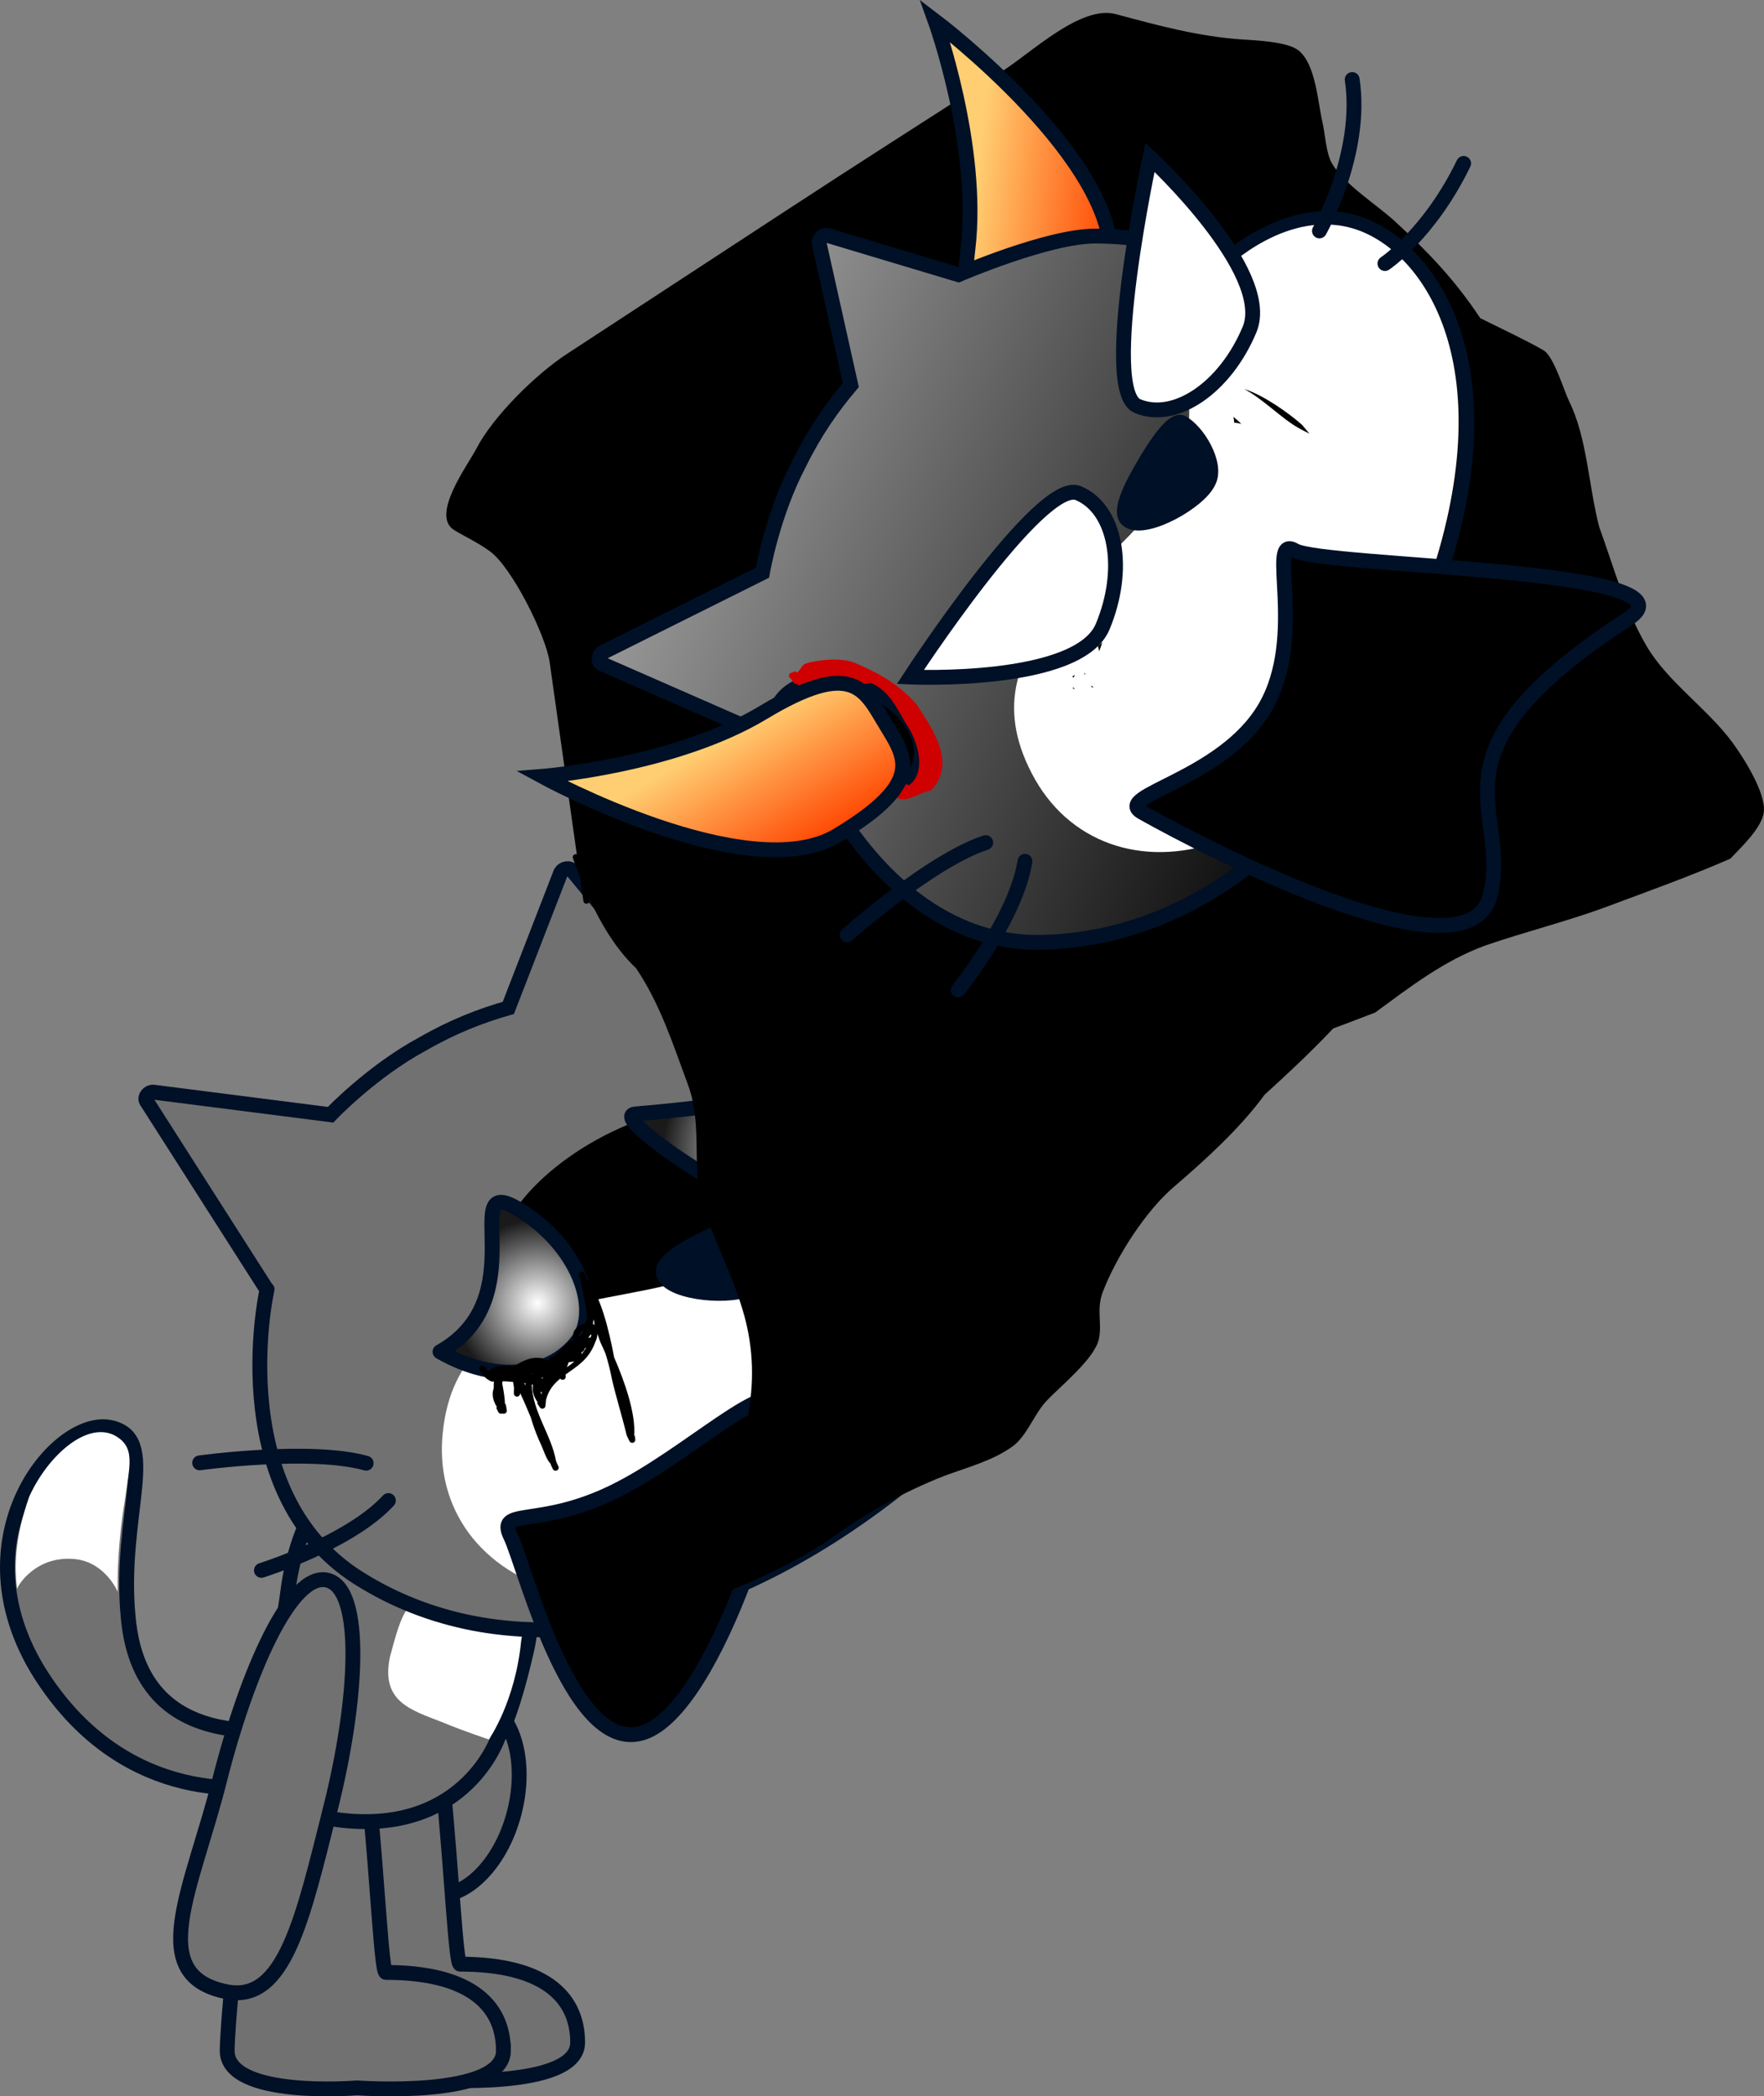 <svg version="1.1" xmlns="http://www.w3.org/2000/svg" xmlns:xlink="http://www.w3.org/1999/xlink" width="142.615" height="169.454" viewBox="0,0,142.615,169.454"><rect x="0" y="0" width="142.615" height="169.454" fill="#808080" stroke="none"/><defs><linearGradient x1="236.456" y1="208.323" x2="231.795" y2="226.329" gradientUnits="userSpaceOnUse" id="color-1"><stop offset="0" stop-color="#ffffff"/><stop offset="1" stop-color="#9f9f9f"/></linearGradient><radialGradient cx="263.343" cy="164.167" r="8.138" gradientUnits="userSpaceOnUse" id="color-2"><stop offset="0" stop-color="#ffffff"/><stop offset="1" stop-color="#1a1a1a"/></radialGradient><radialGradient cx="245.065" cy="176.607" r="6.759" gradientUnits="userSpaceOnUse" id="color-3"><stop offset="0" stop-color="#ffffff"/><stop offset="1" stop-color="#1a1a1a"/></radialGradient><linearGradient x1="279.874" y1="91.388" x2="291.393" y2="92.757" gradientUnits="userSpaceOnUse" id="color-4"><stop offset="0" stop-color="#ffce72"/><stop offset="1" stop-color="#ff4400"/></linearGradient><linearGradient x1="259.138" y1="102.62" x2="314.82" y2="125.844" gradientUnits="userSpaceOnUse" id="color-5"><stop offset="0" stop-color="#979797"/><stop offset="1" stop-color="#030303"/></linearGradient><linearGradient x1="263.33" y1="128.861" x2="269.316" y2="138.797" gradientUnits="userSpaceOnUse" id="color-6"><stop offset="0" stop-color="#ffce72"/><stop offset="1" stop-color="#ff4400"/></linearGradient></defs><g transform="translate(-201.619,-71.271)"><g data-paper-data="{&quot;isPaintingLayer&quot;:true}" stroke-miterlimit="10" stroke-dasharray="" stroke-dashoffset="0" style="mix-blend-mode: normal"><path d="M238.176,218.059c-3.58,8.305 -6.118,14.922 -10.614,13.257c-6.365,-2.358 -1.46,-8.613 2.119,-16.918c3.58,-8.305 8.418,-15.836 11.208,-14.634c2.789,1.202 0.867,9.99 -2.713,18.295z" fill="#717171" fill-rule="nonzero" stroke="#001026" stroke-width="1.2" stroke-linecap="butt" stroke-linejoin="miter"/><g fill-rule="nonzero" stroke="#001026" stroke-width="1.2" stroke-linejoin="miter"><g><g><path d="M233.6,213.368l2.706,-10.455l2.517,0.652l-2.706,10.455z" fill="#2c2c2c" stroke-linecap="butt"/><path d="M230.86,224.616l2.309,0.653l-4.605,14.078z" fill="#6c6c6c" stroke-linecap="butt"/><path d="M228.213,225.402l4.661,-18.007l7.164,1.854l-4.661,18.007z" fill="url(#color-1)" stroke-linecap="butt"/><path d="M232.222,209.913l3.435,1.096" fill="none" stroke-linecap="round"/><path d="M234.805,214.3l-3.048,-0.996" fill="none" stroke-linecap="round"/><path d="M230.963,215.578l2.61,1.089" fill="none" stroke-linecap="round"/><path d="M230.398,219.357l2.13,0.551" fill="none" stroke-linecap="round"/><path d="M229.258,222.161l2.754,1.333" fill="none" stroke-linecap="round"/></g><path d="M233.539,203.23l0.702,-2.711l7.357,1.905l-0.702,2.711z" fill="#2c2c2c" stroke-linecap="butt"/></g><path d="M233.067,216.226c-0.734,2.834 -2.585,4.806 -4.136,4.404c-1.551,-0.401 -2.213,-3.024 -1.479,-5.858c0.734,-2.834 2.585,-4.806 4.136,-4.404c1.551,0.401 2.213,3.024 1.479,5.858z" fill="#717171" stroke-linecap="butt"/><path d="M243.192,217.814c-1.121,4.331 -4.24,7.269 -6.967,6.564c-2.727,-0.706 -4.028,-4.789 -2.907,-9.12c1.121,-4.331 4.24,-7.269 6.967,-6.564c2.727,0.706 4.028,4.789 2.907,9.12z" fill="#717171" stroke-linecap="butt"/></g><g fill-rule="evenodd"><path d="M226.186,211.325c0.357,0.934 2.622,2.831 -1.348,3.983c-4.039,1.028 -13.586,1.311 -19.967,-8.734c-6.862,-10.91 1.262,-20.754 5.602,-19.928c4.244,0.799 0.683,7.061 1.516,15.413c1.12,12.075 13.841,8.332 14.198,9.266z" fill="#717171" stroke="#001026" stroke-width="1.2" stroke-linecap="round" stroke-linejoin="round"/><path d="M211.733,192.416c-0.73,4.368 -0.595,7.527 -0.595,7.527c0,0 -0.988,-2.363 -3.405,-2.639c-2.926,-0.318 -4.451,1.742 -4.74,2.387c-0.205,-1.827 -0.204,-4.011 0.979,-7.417c1.444,-3.227 4.55,-6.083 6.843,-5.01c1.813,0.935 1.276,2.446 0.917,5.152z" fill="#ffffff" stroke="none" stroke-width="1" stroke-linecap="butt" stroke-linejoin="miter"/></g><path d="M248.32,236.375c0,3.866 -11.833,3 -11.833,3c0,0 -10.5,0.866 -10.5,-3c0,-3.451 2.745,-32.893 7.699,-34.583c3.835,-1.308 4.432,28.249 5.134,28.249c6.535,0 9.5,2.467 9.5,6.333z" fill="#717171" fill-rule="nonzero" stroke="#001026" stroke-width="1.2" stroke-linecap="butt" stroke-linejoin="miter"/><path d="M242.32,237.042c0,3.866 -11.833,3 -11.833,3c0,0 -10.5,0.866 -10.5,-3c0,-3.451 2.745,-32.893 7.699,-34.582c3.835,-1.308 4.432,28.249 5.134,28.249c6.535,0 9.5,2.467 9.5,6.333z" fill="#717171" fill-rule="nonzero" stroke="#001026" stroke-width="1.2" stroke-linecap="butt" stroke-linejoin="miter"/><g fill-rule="evenodd"><path d="M229.484,218.434c-9.142,-0.907 -5.851,-9.225 -4.586,-18.581c0.649,-5.059 3.257,-11.047 9.293,-12.052c3.356,-0.738 4.272,5.518 6.294,4.645c3.05,-1.263 4.191,3.437 4.236,6.094c0,0 0.003,3.956 -0.539,6.193c-0.645,2.811 -1.477,5.694 -2.28,6.961c0,0 -2.569,7.717 -12.417,6.74z" fill="#717171" stroke="#001026" stroke-width="1.2" stroke-linecap="round" stroke-linejoin="round"/><path d="M241.146,211.876c0,0 -1.828,-0.59 -3.856,-1.426c-2.508,-0.974 -4.91,-1.667 -4.139,-5.275c0.832,-2.882 1.287,-6.477 6.523,-5.361c4.978,1 4.088,4.011 4.088,4.011c-0.462,4.988 -2.616,8.05 -2.616,8.05z" fill="#ffffff" stroke="none" stroke-width="1" stroke-linecap="butt" stroke-linejoin="miter"/></g><g><g><path d="M246.961,141.792c0.183,-0.311 0.676,-0.439 0.941,-0.123l7.009,8.493c0,0 7.809,1.436 10.959,3.576c5.279,3.552 7.333,7.558 7.333,7.558c0,0 7.305,-1.209 10.872,3.396c3.567,4.605 4.321,16.243 -10.98,27.775c-15.301,11.533 -31.113,13.533 -42.476,6.374c-11.363,-7.159 -7.22,-24.283 -7.411,-23.302l-9.701,-15.189c-0.265,-0.316 0.054,-0.804 0.502,-0.799l14.335,1.828c0,0 3.307,-3.493 7.449,-5.724c2.432,-1.402 4.679,-2.269 6.923,-2.913z" fill="#717171" fill-rule="evenodd" stroke="#001026" stroke-width="1.2" stroke-linecap="butt" stroke-linejoin="miter"/><path d="M266.555,163.458c1.777,3.665 -2.27,9.298 -9.041,12.581c-6.771,3.284 -13.7,2.975 -15.478,-0.69c-1.777,-3.665 2.27,-9.298 9.041,-12.581c6.771,-3.284 13.7,-2.975 15.478,0.69z" fill="#000000" fill-rule="nonzero" stroke="none" stroke-width="NaN" stroke-linecap="butt" stroke-linejoin="miter"/><path d="M273.107,161.787c0,0 6.994,-1.391 10.561,3.214c3.567,4.605 3.743,15.967 -11.422,27.323c-19.592,15.059 -36.224,7.121 -34.821,-5.34c1.359,-12.551 15.678,-9.382 22.974,-13.587c6.26,-3.592 4.231,-9.609 12.708,-11.609z" fill="#ffffff" fill-rule="evenodd" stroke="none" stroke-width="1" stroke-linecap="butt" stroke-linejoin="miter"/><path d="M290.143,154.747c-2.571,5.47 -9.005,8.702 -9.005,8.702" fill="none" fill-rule="evenodd" stroke="#001026" stroke-width="1.2" stroke-linecap="round" stroke-linejoin="round"/><path d="M293.86,165.392c-5.45,3.199 -9.789,3.191 -9.789,3.191" fill="none" fill-rule="evenodd" stroke="#001026" stroke-width="1.2" stroke-linecap="round" stroke-linejoin="round"/><path d="M258.905,171.231c1.89,-0.916 3.956,-1.696 4.352,-1.11c0.701,1.216 0.573,4.39 -0.823,5.178c-1.532,0.965 -6.402,0.549 -7.1,-0.891c-0.614,-1.036 1.772,-2.304 3.572,-3.177z" fill="#001026" fill-rule="evenodd" stroke="#001026" stroke-width="1.2" stroke-linecap="round" stroke-linejoin="round"/><path d="M217.76,189.518c0,0 8.96,-1.233 13.462,0.029" fill="none" fill-rule="evenodd" stroke="#001026" stroke-width="1.2" stroke-linecap="round" stroke-linejoin="round"/><path d="M233.019,192.565c-3.127,3.406 -10.265,5.645 -10.265,5.645" fill="none" fill-rule="evenodd" stroke="#001026" stroke-width="1.2" stroke-linecap="round" stroke-linejoin="round"/><path d="M267.544,158.685c4.573,2.783 3.761,4.198 2.027,7.039c-1.734,2.841 -6.789,2.959 -11.452,0.219c-2.37,-1.433 -6.614,-4.504 -5.135,-4.628c16.816,-1.415 13.02,-3.384 13.905,-2.95c0.218,0.107 0.446,0.193 0.655,0.32z" fill="url(#color-2)" fill-rule="evenodd" stroke="#001026" stroke-width="1.2" stroke-linecap="round" stroke-linejoin="round"/><path d="M243.324,168.896c4.619,2.65 6.796,7.596 5.196,10.484c-2.14,3.15 -6.71,3.81 -11.329,1.16c7.685,-4.327 1.514,-14.294 6.134,-11.644z" fill="url(#color-3)" fill-rule="evenodd" stroke="#001026" stroke-width="1.2" stroke-linecap="round" stroke-linejoin="round"/><path d="M264.955,184.795c1.175,2.423 -4.774,23.383 -10.862,26.336c-6.087,2.952 -10.008,-13.222 -11.183,-15.645c-1.175,-2.423 2.174,-0.638 8.262,-3.59c6.087,-2.952 12.608,-9.524 13.783,-7.101z" fill="#000000" fill-rule="nonzero" stroke="#001026" stroke-width="1.2" stroke-linecap="butt" stroke-linejoin="miter"/></g><path d="M245.771,181.223c0.027,0.014 0.054,0.032 0.081,0.055c0.11,-0.082 0.22,-0.177 0.329,-0.286c0.106,-0.052 0.213,-0.104 0.32,-0.156c0.332,-0.339 0.639,-0.674 0.812,-0.818c0.185,-0.204 0.423,-0.346 0.661,-0.467c-0.068,-0.359 -0.036,-0.709 0.344,-1.013c0.215,-0.172 0.431,-0.274 0.632,-0.316c0.041,-0.14 0.085,-0.274 0.134,-0.395c-0.053,-1.126 -0.473,-2.611 -0.543,-3.178l-0.115,-0.237c-0.06,-0.124 -0.008,-0.274 0.116,-0.334c0.124,-0.06 0.274,-0.008 0.334,0.116l0.128,0.264l-0.057,0.028c0.005,0.006 0.01,0.011 0.014,0.017l0.057,-0.007c0.004,0.03 0.009,0.062 0.014,0.094c1.19,1.493 1.83,4.264 2.241,6.408c0.828,1.902 1.763,4.529 1.617,6.331l0.053,-0.006l0.036,0.293c0.015,0.105 -0.038,0.212 -0.138,0.261c-0.124,0.06 -0.274,0.008 -0.334,-0.116c-0,-0.001 -0.001,-0.001 -0.001,-0.002l-0.214,-0.451l0.008,-0.004l-0.018,-0.021c-0.369,-1.543 -0.842,-3.024 -1.198,-4.562c-0.136,-0.724 -0.311,-1.39 -0.51,-2.029c-0.104,-0.251 -0.215,-0.498 -0.333,-0.743c-0.135,-0.28 -0.227,-0.572 -0.316,-0.866c-0.008,0.222 -0.075,0.479 -0.216,0.762c-0.495,1.329 -1.485,1.899 -2.364,2.532l0.011,0.157c0.01,0.101 -0.043,0.202 -0.14,0.249c-0.108,0.053 -0.236,0.02 -0.307,-0.072c-0.516,0.426 -0.948,0.932 -1.146,1.72l-0.046,0.479c-0.007,0.085 -0.057,0.165 -0.14,0.205c-0.116,0.056 -0.253,0.015 -0.32,-0.091l-0.221,-0.339l0.064,-0.042c-0.366,-0.506 -0.47,-0.979 -0.391,-1.417c-0.031,-0.021 -0.063,-0.042 -0.096,-0.063c0.049,2.207 1.577,4.092 1.952,6.173c0.025,0.068 0.049,0.136 0.074,0.205l0.124,0.255c0.06,0.124 0.008,0.274 -0.116,0.334c-0.124,0.06 -0.274,0.008 -0.334,-0.116l-0.128,-0.264l0.006,-0.003l-0.011,-0.009c-0.02,-0.056 -0.04,-0.111 -0.06,-0.166c-0.327,-0.314 -0.589,-1.167 -0.746,-1.495c-0.286,-0.594 -0.598,-1.392 -0.843,-2.232c-0.274,-0.66 -0.553,-1.322 -0.853,-1.956l-0.018,0.079c-0.016,0.072 -0.064,0.136 -0.135,0.17c-0.124,0.06 -0.274,0.008 -0.334,-0.116c-0.018,-0.038 -0.026,-0.078 -0.025,-0.117l0.005,-0.433l0.015,0c-0.036,-0.156 -0.065,-0.313 -0.079,-0.472c-0.001,-0.007 -0.001,-0.014 -0.002,-0.022c-0.282,-0.026 -0.563,-0.048 -0.839,-0.056c-0.002,0.004 -0.004,0.009 -0.006,0.013c-0.018,0.043 -0.032,0.088 -0.043,0.137c0.108,0.57 0.21,1.13 0.231,1.702l0.059,-0.01l0.085,0.487c0.022,0.109 -0.032,0.223 -0.136,0.273c-0.073,0.035 -0.154,0.032 -0.221,-0.001c-0.124,0.058 -0.272,0.006 -0.332,-0.117l-0.171,-0.352l0.07,-0.034c-0.368,-0.573 -0.423,-1.098 -0.268,-1.528c-0.004,-0.187 0.002,-0.374 0.018,-0.554c-0.055,0.005 -0.109,0.01 -0.162,0.017c-0.268,-0.095 -0.507,-0.282 -0.693,-0.496l-0.004,-0.009l-0.002,0.001l-0.286,-0.404c-0.009,-0.012 -0.017,-0.025 -0.024,-0.039c-0.06,-0.124 -0.008,-0.274 0.116,-0.334c0.113,-0.055 0.247,-0.017 0.315,0.084l0.194,0.273c0.073,0.025 0.145,0.046 0.214,0.064c0.014,-0.076 0.062,-0.144 0.137,-0.181l0.352,-0.171l0.006,0.013l0.031,-0.028c0.233,-0.033 0.464,-0.043 0.69,-0.04c0.18,-0.039 0.361,-0.04 0.509,0.024c0.061,0.004 0.121,0.009 0.182,0.014c0.666,-0.374 1.317,-0.827 2.331,-0.662c0.133,0.022 0.235,0.078 0.313,0.159zM248.218,180.856c-0.012,0.011 -0.025,0.023 -0.037,0.034c0.021,-0.006 0.033,-0.011 0.034,-0.017c0.001,-0.006 0.002,-0.011 0.003,-0.017zM249.657,178.098c-0.032,-0.087 -0.064,-0.174 -0.096,-0.261c0.004,0.151 0.002,0.299 -0.008,0.441c0.056,0.035 0.103,0.069 0.143,0.102c-0.004,-0.01 -0.008,-0.02 -0.011,-0.03c-0.023,-0.06 -0.027,-0.156 -0.027,-0.252zM249.436,179.132c-0.037,0.021 -0.075,0.041 -0.113,0.061c-0.046,0.086 -0.1,0.165 -0.162,0.236c-0.002,0.002 -0.003,0.004 -0.005,0.006l0.04,-0.02c0.053,-0.025 0.11,-0.031 0.163,-0.019c0.036,-0.097 0.061,-0.185 0.076,-0.264zM248.384,179.349c0.001,-0.001 0.002,-0.001 0.004,-0.002c0.102,-0.098 0.214,-0.191 0.325,-0.276c0.029,-0.096 0.058,-0.199 0.087,-0.306c-0.087,0.057 -0.179,0.132 -0.273,0.225c-0.097,0.096 -0.137,0.218 -0.143,0.358zM245.502,182.589c-0.025,0.013 -0.049,0.026 -0.074,0.038c0.008,0.041 0.018,0.082 0.028,0.124l0.046,-0.133c0,-0.01 -0,-0.02 -0,-0.029zM248.648,180.731c0.134,-0.168 0.259,-0.353 0.37,-0.561c-0.047,0.046 -0.095,0.089 -0.146,0.125c0.001,0.08 -0.036,0.157 -0.103,0.205l-0.135,0.102c0.006,0.043 0.01,0.086 0.013,0.129zM244.093,183.253c0,-0.06 0.002,-0.119 0.004,-0.178c-0.034,-0.003 -0.067,-0.006 -0.101,-0.009c0.033,0.061 0.065,0.124 0.097,0.187zM245.73,183.288c0.001,-0.002 0.003,-0.004 0.004,-0.006c-0.002,0.001 -0.003,0.002 -0.005,0.003zM248.057,181.329c-0.161,0.011 -0.337,0.03 -0.468,0.066c-0.042,0.143 -0.089,0.274 -0.143,0.396c0.207,-0.145 0.413,-0.295 0.611,-0.462zM244.474,182.286c0.03,0.036 0.061,0.077 0.091,0.122c0.061,-0.042 0.124,-0.084 0.189,-0.125c-0.093,0.001 -0.186,0.002 -0.28,0.002zM245.126,182.877c0.005,0 0.01,0.001 0.014,0.001c-0.003,-0.014 -0.007,-0.027 -0.01,-0.041c-0.002,0.012 -0.004,0.026 -0.005,0.04zM245.379,183.985c0.017,-0.047 0.035,-0.094 0.054,-0.139c-0.02,-0.012 -0.038,-0.026 -0.053,-0.043l-0.064,-0.065c0.023,0.083 0.044,0.166 0.063,0.248z" fill="#000000" fill-rule="nonzero" stroke="none" stroke-width="0.5" stroke-linecap="butt" stroke-linejoin="miter"/><path d="M270.637,167.595c0.038,-0.115 0.071,-0.237 0.101,-0.364c-0.042,0.097 -0.078,0.186 -0.106,0.265c0.002,0.033 0.004,0.066 0.006,0.099zM271.354,165.826c0.049,1.005 -0.128,2.215 -0.619,2.653c0.002,0.042 0.003,0.083 0.005,0.124c0.246,1.75 0.824,3.191 1.569,4.688c0.629,0.733 1.338,1.467 1.465,2.372l0.087,-0.011l0.039,0.301c0.016,0.106 -0.037,0.214 -0.138,0.263c-0.09,0.044 -0.193,0.029 -0.266,-0.03l-0.343,-0.264l0.01,-0.012l-0.047,-0.023c-0.712,-1.243 -1.349,-2.393 -1.851,-3.573c-0.607,-1.032 -0.99,-2.021 -1.001,-3.498c-0.064,-0.447 -0.107,-0.909 -0.127,-1.392c0.064,-0.19 0.194,-0.471 0.337,-0.777c-0.279,0.414 -0.842,0.58 -1.414,0.683c-0.26,0.243 -0.517,0.431 -0.757,0.548c-0.264,0.128 -0.577,0.232 -0.897,0.336c0.091,0.209 0.294,0.481 0.642,0.836c0.286,0.292 0.457,0.579 0.813,0.791c1.279,1.179 3.634,5.768 3.102,7.836l0.112,0.039l-0.091,0.262v0v0c-0.021,0.06 -0.065,0.113 -0.127,0.143c-0.124,0.06 -0.274,0.008 -0.334,-0.116l-0.171,-0.352c-0.283,-0.588 -0.654,-1.124 -0.942,-1.719c-0.792,-1.675 -1.033,-3.781 -2.059,-5.375c-0.235,-0.364 -0.58,-0.63 -0.9,-0.916c-0.002,0.111 -0.006,0.222 -0.011,0.332c0.259,0.754 0.537,1.733 0.722,2.68c0.289,0.646 0.479,1.268 0.418,1.819c-0.089,0.651 0.898,5.071 0.104,4.894c-0.516,-0.115 -0.827,-3.344 -1.017,-3.805c-0.04,-0.294 -0.083,-0.615 -0.134,-0.953c-0.497,-0.789 -1.267,-1.925 -1.215,-2.299c0.054,-0.394 0.239,-0.748 0.391,-1.138c-0.257,-0.671 -0.582,-1.284 -1,-1.767c-0.244,0.017 -0.565,-0.106 -0.946,-0.471c-0.052,0.019 -0.103,0.04 -0.155,0.062l-0.083,-0.052l-0.013,0.038l-0.262,-0.091c-0.06,-0.021 -0.113,-0.065 -0.143,-0.127c-0.06,-0.124 -0.008,-0.274 0.116,-0.334l0.264,-0.128l0.008,0.017c0.008,-0.009 0.018,-0.018 0.028,-0.027c0.04,-0.034 0.079,-0.052 0.115,-0.059c1.799,-1.217 3.981,-1.072 5.407,-3.469c0.062,-0.06 0.118,-0.119 0.17,-0.176c-0.105,-0.477 -0.243,-0.996 -0.105,-1.319c0.178,-0.417 0.372,-0.765 0.579,-1.045c0,-0.055 0.003,-0.111 0.007,-0.168c-0.202,-0.173 -0.268,-0.377 -0.081,-0.616c0.052,-0.067 0.114,-0.112 0.183,-0.138l-0.013,-0.1c-0.016,-0.106 0.037,-0.214 0.138,-0.263c0.124,-0.06 0.274,-0.008 0.334,0.116l0.128,0.264l-0.076,0.037l0.001,0.011c0.069,0.031 0.141,0.07 0.215,0.115c0.886,-0.42 1.869,0.154 2.7,1.673c0.379,0.768 0.737,1.54 1.087,2.315c1.296,1.597 2.673,3.655 2.571,5.36l0.112,0.012l-0.053,0.493c-0.008,0.084 -0.058,0.163 -0.14,0.203c-0.124,0.06 -0.274,0.008 -0.334,-0.116l-0.128,-0.264c-0.787,-1.624 -1.491,-3.261 -2.218,-4.889c-0.421,-0.676 -0.894,-1.33 -1.456,-1.946c-0.209,-0.202 -1.261,-1.104 -1.98,-1.791c-0.071,0.013 -0.14,0.03 -0.206,0.051c-0.031,0.509 -0.171,1.065 -0.384,1.62c0.206,0.292 0.435,0.595 0.443,0.845c0.006,0.2 -0.071,0.476 -0.185,0.777zM268.976,170.687c0.833,1.566 1.175,3.616 1.882,5.028c0.152,0.313 0.325,0.609 0.496,0.904c-0.053,-0.419 -0.077,-0.842 -0.12,-1c-0.361,-1.35 -1.248,-3.676 -2.259,-4.933zM266.883,170.136c-0.081,-0.385 -0.174,-0.712 -0.289,-0.946l-0.095,-0.197c0.061,0.358 0.202,0.743 0.384,1.143zM267.217,172.903c-0.062,-0.276 -0.132,-0.553 -0.21,-0.826c-0.113,0.229 -0.216,0.429 -0.212,0.432c0.158,0.113 0.297,0.246 0.422,0.394zM266.805,168.418c-0.029,0.011 -0.058,0.022 -0.087,0.033c-0.017,0.009 -0.034,0.019 -0.051,0.028c0.032,0.002 0.063,0.011 0.091,0.025l0.07,0.033c-0.007,-0.035 -0.015,-0.075 -0.023,-0.119zM270.607,166.358c0.097,-0.211 0.191,-0.424 0.267,-0.62c-0.011,-0.231 -0.04,-0.444 -0.088,-0.625c0.037,0.262 0.017,0.5 -0.145,0.678c0.025,0.219 0.011,0.406 -0.034,0.566zM273.038,162.857c0.472,0.518 0.856,0.993 0.986,1.118c0.029,0.033 0.059,0.066 0.089,0.1c-0.11,-0.23 -0.221,-0.46 -0.334,-0.689c-0.067,-0.124 -0.134,-0.241 -0.201,-0.352c-0.003,0.002 -0.006,0.003 -0.009,0.004c-0.079,0.038 -0.169,0.031 -0.239,-0.011l-0.285,-0.168c-0.002,-0.001 -0.005,-0.002 -0.007,-0.002zM269.879,166.399c0.119,-0.104 0.209,-0.224 0.258,-0.365c-0.084,0.126 -0.171,0.248 -0.258,0.365zM269.596,166.116c-0.23,0.245 -0.494,0.507 -0.778,0.768c0.037,-0.011 0.073,-0.021 0.11,-0.032c0.242,-0.216 0.466,-0.465 0.668,-0.736zM270.546,164.087c0.001,0.007 0.002,0.013 0.004,0.02c0.001,-0.004 0.002,-0.007 0.003,-0.011c-0.002,-0.003 -0.004,-0.006 -0.006,-0.01zM272.058,161.883c0.137,-0.035 0.272,-0.053 0.403,-0.052c-0.176,-0.076 -0.351,-0.093 -0.524,-0.049c0.04,0.033 0.081,0.067 0.121,0.102z" fill="#000000" fill-rule="nonzero" stroke="none" stroke-width="0.5" stroke-linecap="butt" stroke-linejoin="miter"/></g><path d="M228.325,217.5c-2.217,8.768 -3.675,15.703 -8.378,14.772c-6.658,-1.319 -2.807,-8.272 -0.59,-17.04c2.217,-8.768 5.801,-16.971 8.745,-16.226c2.945,0.745 2.44,9.726 0.222,18.494z" fill="#717171" fill-rule="nonzero" stroke="#001026" stroke-width="1.2" stroke-linecap="butt" stroke-linejoin="miter"/><path d="M249.282,144.038c0,0 0.035,0.248 -0.213,0.283c-0.248,0.035 -0.283,-0.213 -0.283,-0.213c-0.093,-0.656 -0.185,-1.311 -0.278,-1.967c-0.154,-0.385 -0.302,-0.769 -0.444,-1.149l-0.125,-0.336c0,0 -0.087,-0.234 0.147,-0.322c0.066,-0.025 0.121,-0.024 0.165,-0.009c-0.242,-1.71 -0.483,-3.42 -0.725,-5.129c-0.49,-3.466 -0.979,-6.931 -1.469,-10.397c-0.305,-2.156 -3.052,-7.686 -4.842,-8.973c-0.934,-0.689 -2.052,-1.196 -2.885,-1.712c-1.924,-1.191 1.116,-5.255 1.802,-6.579c1.355,-2.619 4.824,-6.022 7.294,-7.637c2.929,-1.916 5.858,-3.832 8.787,-5.747c2.929,-1.916 5.858,-3.832 8.787,-5.747c2.93,-1.916 5.869,-3.818 8.815,-5.709c2.946,-1.89 5.891,-3.781 8.837,-5.671c2.425,-1.556 6.367,-5.368 9.185,-4.609c3.414,0.919 6.679,1.808 10.212,2.046c1.115,0.075 3.65,0.172 4.551,0.886c1.397,1.107 1.561,4.207 1.935,5.799c0.225,0.956 0.283,2.499 0.773,3.338c0.996,1.706 3.633,3.336 5.099,4.688c2.689,2.481 4.868,4.758 6.886,7.817c1.712,0.852 3.716,1.79 5.103,2.588c0.854,0.491 1.65,3.249 2.092,4.148c1.456,2.961 1.565,6.864 2.426,10.147c1.171,3.213 2.111,6.738 3.861,9.678c1.711,2.875 4.888,5.005 6.899,7.729c0.879,1.191 2.681,4.01 2.549,5.578c-0.11,1.303 -1.875,2.932 -2.708,3.822c-3.229,1.411 -6.544,2.595 -9.843,3.828c-3.305,1.235 -6.678,2.054 -9.981,3.196c-3.343,1.222 -6.051,3.332 -8.89,5.412c-1.13,0.439 -2.265,0.867 -3.4,1.292l-0.154,0.162c-1.721,1.811 -3.547,3.518 -5.395,5.197c-1.943,2.675 -4.784,5.263 -7.346,7.458c-2.256,1.932 -4.599,5.563 -5.714,8.44c-0.559,1.442 -0.057,2.506 -0.328,3.828c-0.331,1.615 -3.176,3.87 -4.277,5.061c-0.974,1.054 -1.555,2.8 -2.702,3.632c-1.61,1.168 -3.713,1.709 -5.554,2.397c-3.323,1.308 -6.187,2.94 -9.095,5.016c-2.548,1.812 -6.498,3.63 -9.437,4.723c-1.634,0.605 -3.576,1.618 -5.359,1.535c-1.589,-0.074 -5,-1.41 -2.043,-2.512c3.375,-1.262 6.265,-2.63 7.065,-6.223c0.23,-1.786 1.162,-3.897 2.529,-5.41c0.002,-0.009 0.003,-0.014 0.003,-0.014c0.854,-2.892 1.081,-5.787 0.508,-8.757c-0.615,-3.213 -2.307,-6.44 -3.512,-9.676c-1.205,-3.295 -0.083,-6.817 -1.331,-10.259c-1.218,-3.279 -2.25,-6.556 -4.215,-9.468c-1.595,-1.504 -2.812,-3.534 -3.785,-5.642c0.007,0.048 0.013,0.095 0.02,0.143z" fill="#000000" fill-rule="nonzero" stroke="none" stroke-width="0.5" stroke-linecap="butt" stroke-linejoin="miter"/><g><path d="M279.874,91.388c0.989,-8.324 -2.645,-18.42 -2.645,-18.42c0,0 15.153,11.464 14.164,19.788c-0.989,8.324 -3.52,7.617 -6.701,7.239c-3.181,-0.378 -5.807,-0.283 -4.818,-8.607z" data-paper-data="{&quot;index&quot;:null}" fill="url(#color-4)" fill-rule="nonzero" stroke="#001026" stroke-width="1.2" stroke-linecap="butt" stroke-linejoin="miter"/><g><g><g><path d="M267.845,90.936c-0.021,-0.36 0.318,-0.741 0.714,-0.625l10.547,3.163c0,0 7.29,-3.148 11.098,-3.12c6.363,0.018 10.297,2.205 10.297,2.205c0,0 5.4,-5.066 10.925,-3.221c5.525,1.845 12.621,11.099 6.315,29.192c-6.307,18.093 -18.338,28.546 -31.763,28.913c-13.425,0.366 -19.502,-16.171 -19.115,-15.249l-16.508,-7.233c-0.396,-0.116 -0.402,-0.699 -0.027,-0.943l12.931,-6.45c0,0 0.807,-4.742 3.009,-8.899c1.242,-2.517 2.628,-4.487 4.135,-6.27z" fill="url(#color-5)" fill-rule="evenodd" stroke="#001026" stroke-width="1.2" stroke-linecap="butt" stroke-linejoin="miter"/><path d="M300.694,93.02c0,0 5.04,-5.045 10.565,-3.2c5.525,1.845 11.988,11.192 5.696,29.061c-7.914,23.41 -26.151,26.057 -31.913,14.919c-5.848,-11.188 7.816,-16.514 11.543,-24.066c3.207,-6.466 -1.826,-10.34 4.109,-16.715z" fill="#ffffff" fill-rule="evenodd" stroke="none" stroke-width="1" stroke-linecap="butt" stroke-linejoin="miter"/><path d="M310.94,77.698c0.904,5.976 -2.648,12.24 -2.648,12.24" fill="none" fill-rule="evenodd" stroke="#001026" stroke-width="1.2" stroke-linecap="round" stroke-linejoin="round"/><path d="M319.949,84.479c-2.752,5.689 -6.362,8.095 -6.362,8.095" fill="none" fill-rule="evenodd" stroke="#001026" stroke-width="1.2" stroke-linecap="round" stroke-linejoin="round"/><path d="M294.139,108.766c1.061,-1.812 2.345,-3.61 3,-3.342c1.259,0.621 2.917,3.33 2.195,4.762c-0.737,1.654 -5.017,4.015 -6.397,3.207c-1.086,-0.52 0.192,-2.901 1.203,-4.626z" fill="#001026" fill-rule="evenodd" stroke="#001026" stroke-width="1.2" stroke-linecap="round" stroke-linejoin="round"/><path d="M270.105,146.84c0,0 6.762,-6.006 11.206,-7.46" fill="none" fill-rule="evenodd" stroke="#001026" stroke-width="1.2" stroke-linecap="round" stroke-linejoin="round"/><path d="M284.483,140.89c-0.706,4.57 -5.394,10.4 -5.394,10.4" fill="none" fill-rule="evenodd" stroke="#001026" stroke-width="1.2" stroke-linecap="round" stroke-linejoin="round"/><path d="M306.295,115.767c2.323,1.36 33.249,1.424 26.963,5.511c-17.01,11.061 -9.396,15.199 -11.167,22.382c-1.961,7.955 -27.26,-6.215 -28.176,-6.751c-2.323,-1.36 6.556,-2.594 9.975,-8.433c3.419,-5.838 0.082,-14.07 2.405,-12.709z" fill="#000000" fill-rule="nonzero" stroke="#001026" stroke-width="1.2" stroke-linecap="butt" stroke-linejoin="miter"/></g><path d="M290.269,119.615c0.054,0.08 0.11,0.158 0.163,0.194c0.009,0.006 0.017,0.012 0.026,0.018c-0.052,-0.006 -0.11,-0.008 -0.176,-0.006c-0.071,-0.123 -0.151,-0.247 -0.238,-0.371c0.075,0.055 0.15,0.109 0.225,0.164zM290.661,120.598c0.032,0.074 0.06,0.162 0.084,0.262c-0.05,0.02 -0.095,0.056 -0.124,0.106l-0.023,0.039c0,-0.002 0.001,-0.005 0.001,-0.007c0.012,-0.094 0.013,-0.189 0.003,-0.286c0.021,-0.038 0.041,-0.076 0.059,-0.114zM289.907,121.364c-0.073,-0.12 -0.108,-0.244 -0.08,-0.377c0.027,-0.13 0.061,-0.243 0.102,-0.339c0.035,0.105 0.069,0.207 0.098,0.303c-0.045,0.132 -0.087,0.272 -0.117,0.41c-0.001,0.001 -0.001,0.002 -0.002,0.003zM289.313,125.659c0.005,0.008 0.011,0.016 0.016,0.024l0.036,0.136c-0.032,-0.029 -0.063,-0.058 -0.092,-0.088c0.014,-0.024 0.027,-0.048 0.04,-0.073zM290.895,122.365c-0.025,-0.034 -0.053,-0.067 -0.082,-0.1l0.055,-0.16c0.028,-0.077 0.016,-0.162 -0.029,-0.227c0.021,-0.058 0.038,-0.121 0.051,-0.185c0.023,0.235 0.023,0.458 0.004,0.672zM288.51,126.994c-0.062,-0.035 -0.124,-0.069 -0.185,-0.101c0.03,-0.016 0.06,-0.032 0.089,-0.049c0.03,0.05 0.062,0.1 0.096,0.15zM289.889,126.11c0.001,-0.002 0.002,-0.003 0.002,-0.005c-0,0.002 -0,0.005 -0,0.007zM290.736,123.191c-0.072,0.248 -0.16,0.488 -0.251,0.724c-0.023,-0.13 -0.057,-0.266 -0.101,-0.408c0.089,-0.104 0.225,-0.217 0.352,-0.316zM288.289,125.978c0.078,-0.052 0.155,-0.105 0.232,-0.158c-0.032,0.07 -0.061,0.14 -0.088,0.209c-0.051,-0.021 -0.099,-0.038 -0.144,-0.051zM289.986,126.888c-0.061,-0.057 -0.125,-0.114 -0.19,-0.171l0.089,0.019c0.023,0.005 0.046,0.007 0.068,0.006c0.01,0.048 0.021,0.096 0.033,0.145z" fill="#000000" fill-rule="nonzero" stroke="none" stroke-width="0.5" stroke-linecap="butt" stroke-linejoin="miter"/><path d="M301.87,99.221c-0.02,-0.026 -0.04,-0.052 -0.06,-0.079c-0.02,-0.082 -0.04,-0.176 -0.059,-0.28c0.046,0.122 0.086,0.242 0.119,0.359zM302.208,102.715c1.539,0.482 3.569,1.923 4.62,2.845c0.123,0.108 0.379,0.445 0.655,0.764c-0.307,-0.15 -0.615,-0.3 -0.915,-0.476c-1.373,-0.781 -2.797,-2.295 -4.36,-3.133zM301.978,105.535c-0.186,-0.053 -0.376,-0.086 -0.57,-0.092c-0.005,-0 -0.031,-0.224 -0.064,-0.477c0.217,0.183 0.428,0.375 0.634,0.569zM299.227,102.122l-0.077,0.011c-0.031,0.004 -0.062,0.015 -0.09,0.03c0.009,-0.017 0.018,-0.034 0.027,-0.052c0.018,-0.025 0.036,-0.051 0.054,-0.076c0.031,0.032 0.06,0.061 0.085,0.086zM301.157,98.21c-0.051,-0.159 -0.143,-0.322 -0.286,-0.49c0.035,-0.238 -0.08,-0.447 -0.257,-0.644c0.14,0.123 0.282,0.285 0.42,0.47c0.045,0.205 0.085,0.434 0.122,0.664zM301.232,93.948c0.002,-0.001 0.005,-0.001 0.007,-0.002l0.331,-0.019c0.082,-0.004 0.16,-0.047 0.205,-0.123c0.002,-0.003 0.003,-0.006 0.005,-0.009c0.117,0.055 0.237,0.115 0.362,0.181c0.221,0.128 0.442,0.257 0.661,0.387c-0.044,-0.011 -0.087,-0.022 -0.13,-0.033c-0.178,-0.031 -0.761,-0.213 -1.441,-0.381zM300.586,98.202c0.038,0.145 0.03,0.295 -0.012,0.447c0.007,-0.147 0.011,-0.296 0.012,-0.447zM300.182,98.571c-0.017,0.337 -0.065,0.669 -0.146,0.983c-0.024,0.029 -0.049,0.059 -0.073,0.088c0.091,-0.375 0.164,-0.739 0.219,-1.071zM299.843,96.356c0.004,0.002 0.007,0.003 0.011,0.004c0.001,0.003 0.003,0.007 0.004,0.01c-0.005,-0.005 -0.01,-0.01 -0.014,-0.015zM299.875,93.683c-0.053,-0.006 -0.106,-0.012 -0.157,-0.017c0.119,-0.133 0.274,-0.216 0.463,-0.25c-0.109,0.072 -0.212,0.162 -0.306,0.267z" fill="#000000" fill-rule="nonzero" stroke="none" stroke-width="0.5" stroke-linecap="butt" stroke-linejoin="miter"/></g><path d="M288.791,111.131c3.048,1.271 3.933,6.102 1.977,10.791c-1.956,4.689 -15.554,4.077 -15.554,4.077c0,0 10.529,-16.139 13.576,-14.868z" fill="#ffffff" fill-rule="nonzero" stroke="#001026" stroke-width="1.2" stroke-linecap="butt" stroke-linejoin="miter"/><path d="M294.594,83.988c0,0 10.003,9.232 8.047,13.921c-1.956,4.689 -6.011,7.459 -9.059,6.188c-3.048,-1.271 1.012,-20.109 1.012,-20.109z" data-paper-data="{&quot;index&quot;:null}" fill="#ffffff" fill-rule="nonzero" stroke="#001026" stroke-width="1.2" stroke-linecap="butt" stroke-linejoin="miter"/></g><path d="M271.808,126.931c3.16,1.318 4.981,4.163 4.067,6.355c-0.914,2.192 -4.217,2.9 -7.377,1.582c-3.16,-1.318 -4.981,-4.163 -4.067,-6.355c0.914,-2.192 4.217,-2.9 7.377,-1.582z" fill="#000000" fill-rule="nonzero" stroke="#001026" stroke-width="1.2" stroke-linecap="butt" stroke-linejoin="miter"/><path d="M265.412,125.855c0.032,-0.214 0.221,-0.215 0.272,-0.211c0.068,-0.083 0.185,-0.115 0.289,-0.072c0.03,0.012 0.056,0.03 0.078,0.051c0.302,-0.138 0.337,-0.594 0.74,-0.722c1.029,-0.327 2.832,-0.475 3.913,-0.065c1.784,0.777 3.526,1.645 5.038,3.402c1.353,2.083 3.197,4.715 1.169,6.917c-0.805,0.106 -1.775,0.91 -2.525,0.691c-1.272,-0.372 -0.141,-1.208 0.616,-1.168l0.08,0.081c1.361,-0.931 0.881,-3.163 0.025,-4.616c-0.944,-1.416 -1.39,-2.914 -3.079,-3.671c-0.033,0.015 -0.058,0.02 -0.058,0.02c-1.574,0.276 -3.331,-0.096 -5.044,0.161l-0.159,0.073c0,0 -0.231,0.095 -0.326,-0.136c-0.005,-0.012 -0.009,-0.023 -0.012,-0.034l-0.116,0.151c-0.1,-0.045 -0.237,-0.1 -0.353,-0.168c-0.136,0.01 -0.221,-0.116 -0.221,-0.116c-0.056,-0.099 -0.113,-0.198 -0.169,-0.297c-0.07,-0.026 -0.185,-0.096 -0.159,-0.27z" fill="#cf0000" fill-rule="nonzero" stroke="none" stroke-width="0.5" stroke-linecap="butt" stroke-linejoin="miter"/><path d="M273.157,129.712c1.653,2.744 3.339,4.759 -3.841,9.086c-7.18,4.326 -23.863,-4.769 -23.863,-4.769c0,0 10.696,-0.841 17.877,-5.167c7.18,-4.326 8.174,-1.893 9.827,0.85z" fill="url(#color-6)" fill-rule="nonzero" stroke="#001026" stroke-width="1.2" stroke-linecap="butt" stroke-linejoin="miter"/></g></g></g></svg>
